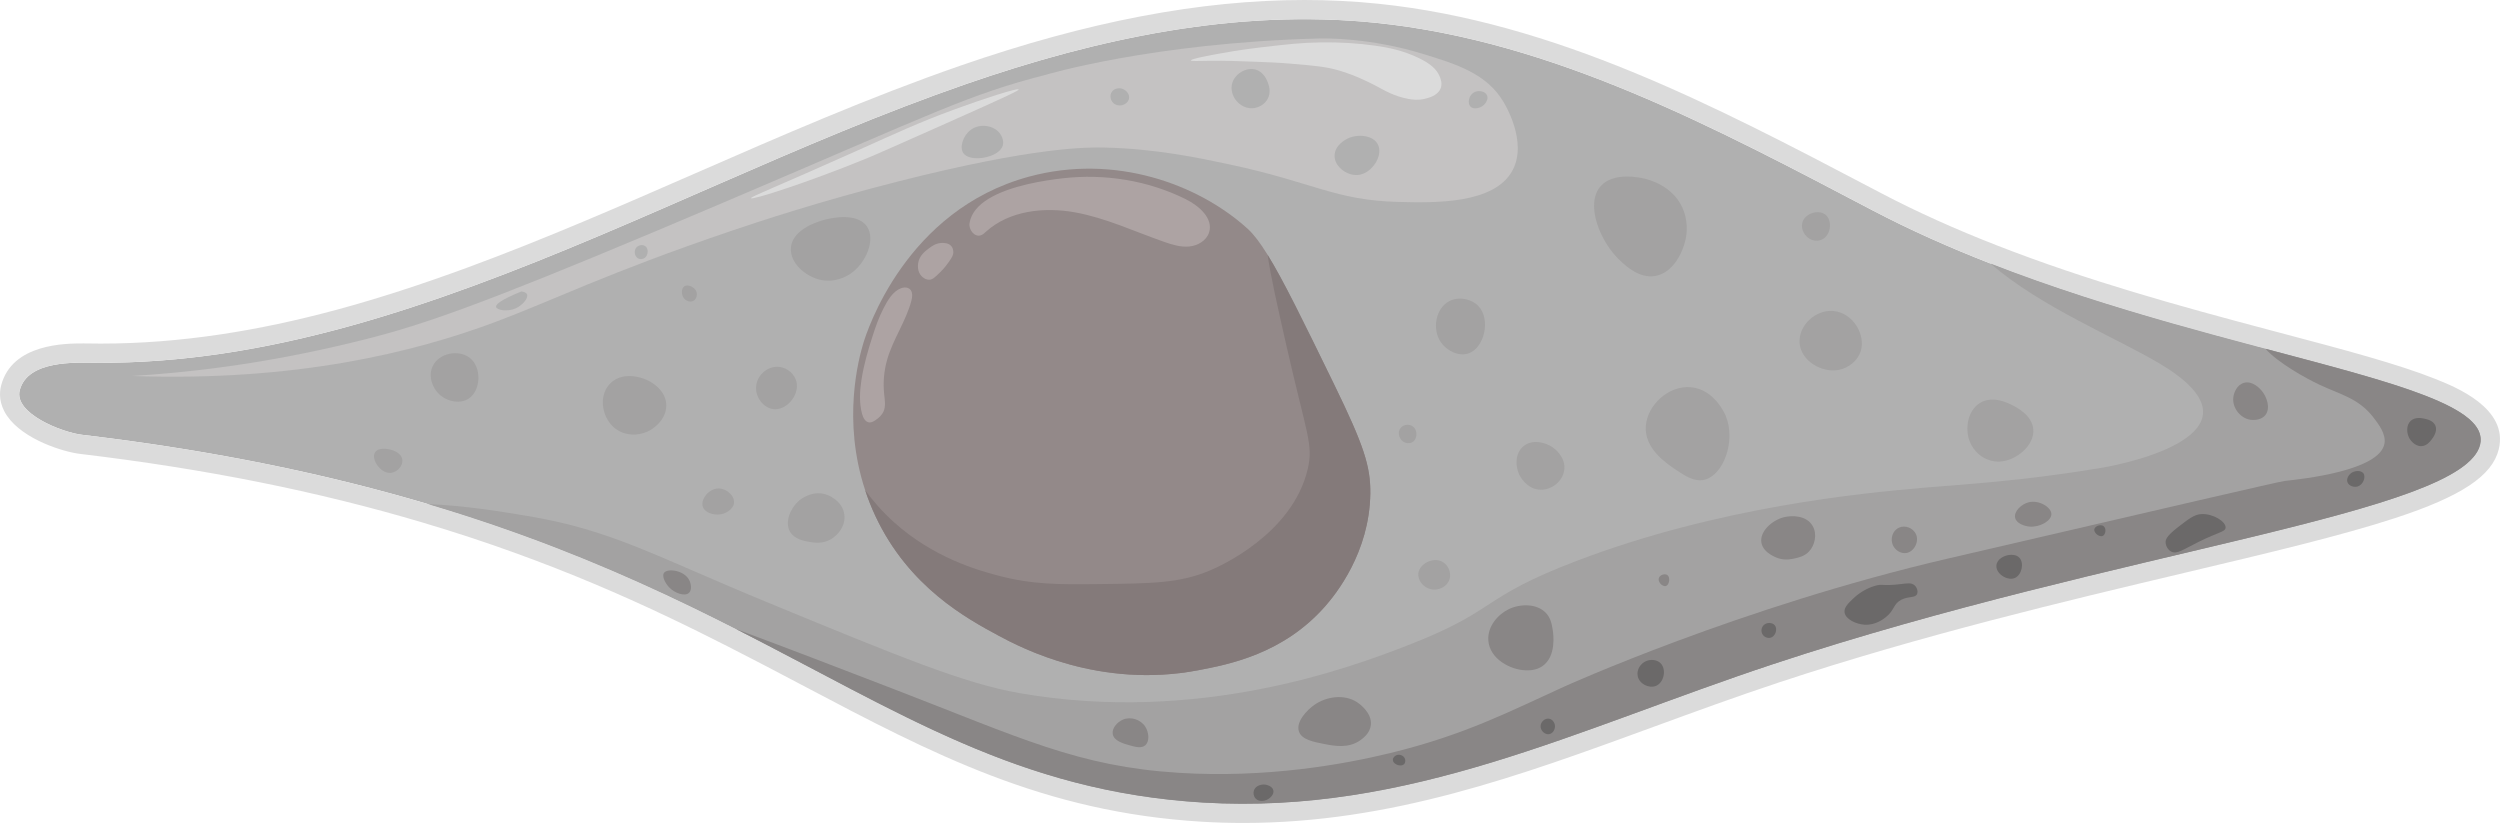 <?xml version="1.0" encoding="UTF-8"?>
<svg id="Capa_2" xmlns="http://www.w3.org/2000/svg" viewBox="0 0 1043.573 343.529">
  <defs>
    <style>
      .cls-1 {
        fill: #898686;
      }

      .cls-2 {
        fill: #a3a2a2;
      }

      .cls-3 {
        fill: #c4c2c2;
      }

      .cls-4 {
        fill: #ada3a3;
      }

      .cls-5 {
        fill: #b0b0b0;
      }

      .cls-6 {
        fill: #dbdbdb;
      }

      .cls-7 {
        fill: #938989;
      }

      .cls-8 {
        fill: #6b6969;
      }

      .cls-9 {
        fill: #847a7a;
      }
    </style>
  </defs>
  <g id="Capa_1-2" data-name="Capa_1">
    <g>
      <g>
        <path class="cls-5" d="M1035.269,185.638c-7.04,28.96-150.06,43.59-295.04,91.57-81.98,27.13-151.73,62.95-237.93,57.81-77.11-4.6-126.26-37.49-195.16-72.47-35.44-18.01-76.1-36.56-128.48-52.12-40.24-11.96-87.39-22.14-144.4-28.93-8.53-1.02-28.51-8.98-26.03-18.57,3.3-12.73,23.54-11.57,31.79-11.5,17.87.14,35.74-1.28,53.41-3.94,35.76-5.38,70.57-15.82,104.46-28.28,69.53-25.57,135.51-59.93,205.55-84.2,54.83-19,112.76-31.47,171.02-25.48,73.97,7.61,141.47,43.79,207.31,78.33,15.83,8.3,32.35,15.61,49.04,22.11,39.69,15.48,80.33,26.47,114.84,35.62,54.35,14.4,93.46,24.28,89.62,40.05Z"/>
        <path class="cls-6" d="M544.479,8.015c9.976-0,19.97.484,29.98,1.513,73.97,7.61,141.47,43.79,207.31,78.33,15.83,8.3,32.35,15.61,49.04,22.11,39.69,15.48,80.33,26.47,114.84,35.62,54.35,14.4,93.46,24.28,89.62,40.05-7.04,28.96-150.06,43.59-295.04,91.57-76.621,25.357-142.568,58.307-221.238,58.307-5.502,0-11.058-.161-16.692-.497-77.11-4.6-126.26-37.49-195.16-72.47-35.44-18.01-76.1-36.56-128.48-52.12-40.24-11.96-87.39-22.14-144.4-28.93-8.53-1.02-28.51-8.98-26.03-18.57,2.73-10.532,17.056-11.557,26.594-11.557,1.99,0,3.771.045,5.196.057.804.006,1.611.009,2.414.009,17.066,0,34.121-1.409,50.996-3.95,35.76-5.38,70.57-15.82,104.46-28.28,69.53-25.57,135.51-59.93,205.55-84.2,45.41-15.736,92.951-26.992,141.04-26.993M544.484,0v8.015l-.002-8.015c-43.403.001-90.395,8.975-143.667,27.435-37.719,13.07-74.736,29.247-110.534,44.892-30.974,13.536-63.002,27.533-95.158,39.359-38.94,14.317-71.633,23.175-102.886,27.877-17.017,2.562-33.773,3.86-49.803,3.86-.783,0-1.569-.003-2.351-.009-.492-.004-1.033-.013-1.613-.021-1.1-.017-2.329-.035-3.646-.035-7.371,0-29.8,0-34.352,17.56-.775,2.998-.975,7.623,2.469,12.664,6.815,9.975,23.708,15.078,30.368,15.875,52.392,6.24,99.189,15.613,143.068,28.655,54.36,16.148,94.771,35.137,127.132,51.582,11.115,5.643,21.753,11.252,32.041,16.677,53.622,28.274,99.932,52.691,166.273,56.649,5.686.339,11.463.511,17.17.511,61.666,0,115.073-19.552,171.615-40.251,16.87-6.176,34.315-12.562,52.14-18.461,59.678-19.75,120.209-34.099,168.846-45.629,35.392-8.39,65.959-15.636,88.323-22.966,27.544-9.028,40.446-17.608,43.14-28.691,4.174-17.141-18.114-26.021-26.505-29.364-15.709-6.259-38.283-12.235-64.422-19.154l-4.428-1.173c-38.465-10.199-76.127-20.576-113.981-35.34-17.452-6.797-33.678-14.111-48.23-21.741l-4.638-2.434C716.054,44.314,649.049,9.145,575.279,1.555c-10.037-1.032-20.398-1.555-30.795-1.555h0Z"/>
      </g>
      <path class="cls-7" d="M572.009,206.018c-.31,24.66-14.57,42.18-18.75,46.95-17.52,20.01-40.29,24.37-52.99,26.8-41.01,7.86-73.83-9.24-83.5-14.46-13.07-7.05-37.38-20.17-51.3-49.81-1.72-3.66-3.15-7.29-4.32-10.86-9.68-29.3-2.68-54.99-.77-61.36,1.46-4.87,17.62-55.58,69.19-69.55,35.65-9.66,70.59,3.01,91.26,21.79,2.53,2.3,5.22,5.84,8.31,10.86,6.59,10.66,15.04,27.99,27.85,54.26,12.39,25.4,15.17,34.2,15.02,45.38Z"/>
      <path class="cls-3" d="M55.182,156.945c21.68-1.308,53.737-4.649,92.348-14.087,1.014-.248,7.499-1.773,15.079-3.923,24.341-6.906,56.001-18.899,140.921-55.033,87.709-37.321,100.388-44.293,133.043-52.696 0,0,44.663-13.326,113.739-15.13,2.898-.076,21.318-.406,43.565,6.391,14.451,4.415,26.708,8.354,33.652,19.956.674,1.127,10.165,16.673,3.913,28.565-7.529,14.321-32.786,13.682-47.739,13.304-26.427-.668-35.444-8.198-70.435-15.652-13.088-2.788-30.59-6.516-52.044-7.043-7.26-.178-29.264-.341-86.087,14.087-33.168,8.422-58.382,16.783-70.043,20.739-51.931,17.619-74.814,29.219-98.609,38.087-33.368,12.437-82.902,24.858-151.304,22.435Z"/>
      <path class="cls-2" d="M1035.269,185.638c-7.04,28.96-150.06,43.59-295.04,91.57-81.98,27.13-151.73,62.95-237.93,57.81-116.77-6.97-169.41-78.79-323.64-124.59,15.37.58,30.94,3.18,41.52,4.95,35.34,5.9,52.79,16.55,100.96,36.39,54.33,22.38,81.49,33.57,104.48,37.57,74.82,13.02,138.17-10.71,162-19.96,38.25-14.84,29.49-19.6,70.43-35.22,59.63-22.73,119.36-28.32,144.39-30.52,18.43-1.61,40.15-2.65,73.96-8.21,16.23-2.67,71.479-16.048,25.04-43.7-17.986-10.71-49.43-23.44-70.63-41.76,102.21,39.87,210.74,49.88,204.46,75.67Z"/>
      <path class="cls-1" d="M1035.269,185.638c-7.04,28.96-150.06,43.59-295.04,91.57-81.98,27.13-151.73,62.95-237.93,57.81-77.11-4.6-126.26-37.49-195.16-72.47,19.92,7.38,42.04,15.89,65.26,24.83,53.99,20.79,77.57,32.6,119.74,35.22,36.65,2.28,68.8-3.54,88.04-8.22,31.4-7.63,50.11-17.49,72.79-27.78,0,0,73.32-33.27,160.3-53.48,92.14-21.41,138.22-32.11,140.35-32.35,7.27-.8,39.8-4.22,41.74-15.65.68-4.01-2.54-8.17-4.7-10.96-6.14-7.93-13.74-9.46-22.43-13.56-6.02-2.84-17.21-9.1-22.58-15.01,54.35,14.4,93.46,24.28,89.62,40.05Z"/>
      <path class="cls-9" d="M572.009,206.018c-.31,24.66-14.57,42.18-18.75,46.95-17.52,20.01-40.29,24.37-52.99,26.8-41.01,7.86-73.83-9.24-83.5-14.46-13.07-7.05-37.38-20.17-51.3-49.81-1.72-3.66-3.15-7.29-4.32-10.86,3.22,4.41,7.17,8.97,12.03,13.35,16.46,14.83,35.05,20.03,43.05,22.17,14.7,3.95,25.98,3.83,42,3.66,22.87-.25,34.3-.37,46.95-5.74,3.86-1.64,34.27-15.05,40.7-42.26,2.43-10.29-.47-14.5-8.74-50.87-3.98-17.51-6.84-30.23-8-38.57,6.59,10.66,15.04,27.99,27.85,54.26,12.39,25.4,15.17,34.2,15.02,45.38Z"/>
      <path class="cls-4" d="M412.617,83.001c9.149-5.629,23.746-7.739,30.954-8.571,17.512-2.022,35.648.866,51.455,8.748,5.524,2.755,11.573,8.032,9.662,13.902-1.108,3.403-4.739,5.488-8.303,5.816-3.564.328-7.093-.765-10.472-1.945-12.361-4.317-24.35-10.006-37.237-12.321s-27.324-.708-37.058,8.048c-.663.597-1.327,1.239-2.17,1.533-2.632.919-5.176-2.331-4.733-5.084.683-4.251,3.725-7.555,7.903-10.126Z"/>
      <path class="cls-4" d="M393.236,101.412c-2.475.023-4.255,1.327-5.478,2.25-1.564,1.179-4.054,3.058-4.5,6.261-.076.549-.477,3.426,1.467,5.38.256.258,1.509,1.516,3.228,1.467,1.314-.037,2.394-1.069,4.5-3.13,1.77-1.732,2.734-3.065,3.62-4.304,1.607-2.247,1.824-3.083,1.859-3.815.018-.371.08-1.68-.783-2.739-1.136-1.395-3.081-1.377-3.913-1.37Z"/>
      <path class="cls-4" d="M376.185,120.306c-3.581,1.28-5.732,5.253-7.39,8.438-1.909,3.668-3.274,7.591-4.543,11.517-1.952,6.041-3.721,12.165-4.674,18.441-.709,4.671-.953,9.507.273,14.07.434,1.618,1.386,3.453,3.058,3.565.86.058,1.671-.382,2.392-.855,1.452-.953,2.818-2.154,3.52-3.743.982-2.224.512-4.778.256-7.195-.514-4.844-.081-9.787,1.266-14.468,2.441-8.483,7.781-15.924,10.074-24.448.465-1.73.673-3.888-.717-5.017-.819-.666-1.995-.745-3.013-.464-.17.047-.337.1-.501.159Z"/>
      <path class="cls-6" d="M526.187,19.787c11.25-1.308,17.064-1.984,25.285-2.094,7.858-.104,15.281.344,22.695,1.396,5.288.75,11.479,1.937,18.126,5.165,4.14,2.011,7.279,4.241,8.682,7.677.421,1.031,1.228,3.095.305,5.165-1.32,2.958-5.251,3.856-6.702,4.188-2.661.608-4.95.326-6.702,0-5.91-1.1-9.814-3.474-13.252-5.304-1.782-.949-8.386-4.43-15.689-6.561-5.417-1.581-10.111-1.984-19.497-2.792-5.577-.48-9.762-.644-14.927-.838-8.365-.314-12.756-.478-19.04-.419-5.457.052-8.322.235-8.377-.14-.1-.673,9.011-2.327,12.338-2.931,8.447-1.534,14.95-2.303,16.755-2.513Z"/>
      <path class="cls-6" d="M425.226,37.336c-.301-.781-15.002,4.007-27,8.413-14.787,5.43-23.551,9.574-41.478,17.609-32.941,14.763-43.476,18.754-43.239,19.37.351.912,23.954-6.696,47.348-16.239,4.657-1.9,14.518-6.288,34.239-15.065,26.645-11.858,30.285-13.687,30.13-14.087Z"/>
      <path class="cls-5" d="M468.073,36.945c-1.254-.274-3.074.001-4.011,1.467-.918,1.437-.522,3.286.489,4.402,1.307,1.442,3.225,1.202,3.424,1.174,1.442-.205,3.067-1.267,3.326-2.935.305-1.957-1.431-3.716-3.228-4.109Z"/>
      <path class="cls-5" d="M524.356,29.119c-3.849-1.238-8.617,1.417-9.913,5.348-.854,2.59.063,4.93.522,5.87,1.349,2.764,4.455,5.145,8.087,4.826,2.431-.214,5.04-1.633,6.261-4.174,1.364-2.838.284-5.594-.13-6.652-.358-.915-1.643-4.193-4.826-5.217Z"/>
      <path class="cls-5" d="M575.095,60.162c-2.089-3.82-8.407-4.306-12.522-2.348-.668.318-5.351,2.638-5.478,7.043-.112,3.884,3.389,6.893,6.522,7.826.575.171,2.626.753,4.957,0,4.835-1.561,8.876-8.218,6.522-12.522Z"/>
      <path class="cls-5" d="M417.4,55.727c-2.481-3.38-8.265-4.378-12.13-1.565-3.328,2.422-4.819,7.369-3.13,9.783,2.776,3.968,14.791,2.022,16.435-3.13.759-2.38-.919-4.739-1.174-5.087Z"/>
      <path class="cls-5" d="M269.389,102.782c-1.049-.775-2.782-.543-3.717.489-1.236,1.364-.774,3.793.685,4.598.863.476,1.986.336,2.739-.196,1.497-1.055,1.757-3.81.293-4.891Z"/>
      <path class="cls-5" d="M217.639,121.662c-8.668,3.537-10.795,5.407-10.565,6.457.3,1.371,4.789,2.123,8.217.587,2.819-1.263,5.412-4.293,4.696-5.87-.34-.747-1.37-1.051-2.348-1.174Z"/>
      <path class="cls-5" d="M620.747,39.814c-.771-1.77-3.722-2.342-5.609-1.174-2.047,1.267-2.67,4.478-1.304,5.87,1.155,1.177,3.446.764,4.826-.13,1.427-.924,2.79-2.951,2.087-4.565Z"/>
      <path class="cls-2" d="M686.226,74.51c-1.622-.363-12.633-2.827-18,3.13-6.683,7.419-.454,23.28,8.217,31.304,2.478,2.293,7.966,7.372,14.478,6.261,7.599-1.296,11.899-10.221,12.913-16.435,1.026-6.291-1.101-11.124-1.565-12.13-4.19-9.085-13.628-11.59-16.044-12.13Z"/>
      <path class="cls-2" d="M720.4,173.64c-.289-.71-4.728-11.158-14.609-12-9.353-.797-18.149,7.476-18.783,16.174-.683,9.382,8.407,15.494,12.522,18.261,3.739,2.514,7.764,5.221,12,4.174,7.88-1.948,13.154-16.063,8.87-26.609Z"/>
      <path class="cls-2" d="M765.269,129.814c-7.38-.616-14.405,5.926-14.087,13.043.352,7.867,9.524,13.072,16.696,11.478,3.758-.835,7.609-3.681,8.87-7.826,2.089-6.869-3.327-16.016-11.478-16.696Z"/>
      <path class="cls-2" d="M761.943,89.575c-2.936-2.254-8.52-.496-9.587,3.326-.77,2.76,1.009,5.892,3.522,7.043.516.237,2.313.962,4.304.196,1.85-.712,2.683-2.255,2.935-2.739,1.241-2.385,1.088-6.09-1.174-7.826Z"/>
      <path class="cls-2" d="M848.747,179.119c-.545-5.791-6.86-9.019-8.609-9.913-1.956-1-8.267-4.226-13.565-1.044-5.248,3.152-6.369,10.71-4.435,15.913.316.85,1.992,5.076,6.522,7.304.696.342,3.049,1.42,6,1.304,6.716-.262,14.739-6.63,14.087-13.565Z"/>
      <path class="cls-2" d="M617.095,127.727c-2.876-2.984-8.063-4.053-12-2.087-5.835,2.913-7.418,11.739-3.652,17.217,2.479,3.606,7.454,6.021,11.478,4.696,6.661-2.194,9.545-14.252,4.174-19.826Z"/>
      <path class="cls-2" d="M652.965,196.206c.736-5.431-4.162-9.014-4.696-9.391-3.162-2.235-8.803-3.678-12.522-.391-3.474,3.071-3.135,8.384-1.565,11.739.134.286,3.024,6.204,9,6.261,4.7.045,9.151-3.557,9.783-8.217Z"/>
      <path class="cls-2" d="M589.769,178.01c-1.446-1.048-3.824-.924-5.087.587-1.452,1.737-.73,4.471.978,5.674,1.159.816,2.901,1.019,4.109.196,1.934-1.319,2.056-4.966,0-6.456Z"/>
      <path class="cls-2" d="M361.834,94.466c-4.325-6.188-16.184-3.125-17.609-2.739-1.973.534-13.494,3.656-14.087,11.739-.464,6.33,6.054,11.867,12.13,13.304,6.457,1.528,11.629-1.758,12.522-2.348,6.646-4.389,10.926-14.402,7.043-19.956Z"/>
      <path class="cls-2" d="M332.486,159.423c-.728-3.116-3.612-5.823-7.043-6.261-4.575-.584-9.205,2.981-9.783,7.826-.573,4.803,3.034,9.211,7.043,9.783,5.527.788,11.075-5.817,9.783-11.348Z"/>
      <path class="cls-2" d="M352.443,214.727c-.842-6.108-7.373-8.248-7.696-8.348-5.913-1.829-10.689,2.153-11.217,2.609-3.543,3.059-6.071,8.878-3.783,12.913,1.809,3.19,5.86,3.909,8.087,4.304,1.822.323,5.544.984,9.13-1.174,2.861-1.721,6.135-5.536,5.478-10.304Z"/>
      <path class="cls-2" d="M272.226,159.814c-4.594-3.018-13.25-4.781-18,.783-4.583,5.367-2.741,14.286,2.739,18.391,3.938,2.951,9.246,3.034,13.304,1.174,4.124-1.89,8.309-6.407,7.826-11.739-.458-5.054-4.846-7.936-5.87-8.609Z"/>
      <path class="cls-2" d="M288.4,119.51c-.325-.127-1.747-.685-2.739,0-1.409.972-1.377,4.053.261,5.478.846.736,2.407,1.28,3.652.522,1.481-.901,1.313-2.91,1.304-3-.205-2.069-2.312-2.935-2.478-3Z"/>
      <path class="cls-2" d="M306.4,209.901c.28-3.029-3.173-6.04-6.522-6-4.04.048-7.476,4.531-6.522,7.565.897,2.85,5.56,4.074,8.87,2.87.218-.079,3.901-1.478,4.174-4.435Z"/>
      <path class="cls-2" d="M195.921,149.249c-4.562-3.376-12.599-1.933-15.261,3.522-2.118,4.341-.096,9.714,3.522,12.522,3.115,2.418,7.946,3.348,11.348,1.174,5.245-3.352,5.771-13.237.391-17.217Z"/>
      <path class="cls-2" d="M167.943,191.901c-.389-3.157-4.556-4.134-5.283-4.304-.467-.11-4.581-1.022-6.065,1.174-1.371,2.029.393,5.391,2.348,7.043.545.461,2.162,1.828,4.304,1.565,2.575-.315,5.016-2.873,4.696-5.478Z"/>
      <path class="cls-2" d="M605.095,241.727c.874-2.926-.756-6.065-3.13-7.304-3.812-1.99-9.493.945-9.913,4.957-.29,2.772,1.969,5.721,4.957,6.522,3.222.863,7.087-.827,8.087-4.174Z"/>
      <path class="cls-1" d="M943.965,162.945c-.507-.581-3.649-4.182-7.304-3.13-2.886.831-4.227,4.026-4.435,6.261-.392,4.214,2.924,8.428,7.043,9.13.308.052,4.159.651,6.261-1.826,2.442-2.878.734-7.8-1.565-10.435Z"/>
      <path class="cls-1" d="M856.313,214.597c-.027-2.878-5.132-5.967-9.391-4.957-3.129.742-6.357,3.829-5.739,6.522.557,2.427,3.995,3.47,6,3.652,4.192.381,9.157-2.364,9.13-5.217Z"/>
      <path class="cls-1" d="M756.66,219.554c-2.56-4.486-8.692-4.479-12-3.652-4.977,1.243-10.261,6.012-9.391,10.696.846,4.559,7.041,6.445,7.304,6.522,2.828.821,5.279.276,6.522,0,1.743-.388,4.143-.921,6-2.869,2.446-2.566,3.569-7.185,1.565-10.696Z"/>
      <path class="cls-1" d="M799.704,222.814c-1.171-2.333-4.329-3.794-7.043-2.543-2.767,1.275-3.638,4.707-2.544,7.239.95,2.198,3.38,3.715,5.674,3.326,3.283-.557,5.488-4.886,3.913-8.022Z"/>
      <path class="cls-1" d="M645.269,255.814c-3.826-3.976-10.707-3.792-15.391-1.565-4.494,2.137-9.006,7.126-8.609,13.043.526,7.836,9.327,12.366,15.652,12.522,1.283.032,4.331.107,7.043-1.826,5.651-4.028,4.529-12.989,4.174-15.13-.391-2.353-.815-4.908-2.869-7.043Z"/>
      <path class="cls-1" d="M696.008,240.032c-.968-.671-3.011-.173-3.522,1.174-.458,1.207.579,2.397.652,2.478.534.595,1.554,1.214,2.348.913,1.365-.518,1.824-3.662.522-4.565Z"/>
      <path class="cls-1" d="M572.226,302.771c.699-5.355-5.242-9.329-5.739-9.652-5.553-3.604-12.977-2.244-17.739,1.044-3.201,2.21-7.924,7.172-6.522,11.217,1.164,3.359,5.929,4.288,10.696,5.217,3.917.763,9.933,1.936,14.87-1.565,1.06-.752,3.987-2.828,4.435-6.261Z"/>
      <path class="cls-1" d="M478.052,303.293c-1.921-2.951-6.082-4.326-9.391-2.87-2.293,1.009-4.593,3.559-4.174,6,.492,2.871,4.469,3.978,7.043,4.696,2.434.678,4.928,1.372,6.522,0,1.925-1.657,1.536-5.466,0-7.826Z"/>
      <path class="cls-1" d="M287.617,241.988c-2.191-3.99-8.995-4.828-10.435-2.87-1.03,1.402.574,4.391,2.087,6,2.326,2.474,6.615,4.002,8.348,2.348,1.256-1.199.91-3.821,0-5.478Z"/>
      <path class="cls-8" d="M793.443,243.814c-8.168.981-7.317-.31-10.957.783-1.081.325-5.138,1.634-8.87,5.217-2.141,2.056-3.888,3.734-3.652,5.739.35,2.98,4.881,4.994,8.348,5.217,4.555.293,8.023-2.459,8.87-3.131,3.817-3.029,3.017-5.535,6.522-7.304,3.093-1.562,5.715-.62,6.522-2.348.535-1.146-.05-2.779-1.011-3.652-1.301-1.182-3.144-.837-5.772-.522Z"/>
      <path class="cls-8" d="M842.943,232.793c-1.288-1.358-3.341-1.214-3.913-1.174-2.263.159-5.431,1.663-5.674,4.402-.216,2.438,2.018,4.368,3.815,5.087.475.19,2.298.92,4.011.098,2.838-1.362,3.821-6.24,1.761-8.413Z"/>
      <path class="cls-8" d="M878.16,219.684c-1.168-.973-3.579-.144-3.913,1.174-.227.895.553,1.826,1.076,2.25.526.427,1.602 1,2.446.587,1.222-.598,1.536-3.058.391-4.011Z"/>
      <path class="cls-8" d="M929.03,220.271c.176-2.548-5.238-5.947-10.174-5.674-2.883.16-5.248,1.998-9.978,5.674-4.48,3.482-4.906,5.009-4.891,6.065.021,1.47.911,3.168,2.348,3.913,2.399,1.244,4.981-.867,11.543-4.109,8.322-4.111,11.03-4.105,11.152-5.87Z"/>
      <path class="cls-8" d="M986.552,197.575c-1.013-1.373-3.903-1.245-5.478.196-.782.715-1.675,2.151-1.174,3.522.586,1.604,2.761,2.243,4.304,1.761,2.289-.715,3.457-3.975,2.348-5.478Z"/>
      <path class="cls-8" d="M1016.584,177.619c-.889-2.045-3.37-2.589-4.5-2.837-1.087-.238-3.895-.854-5.772.88-1.994,1.844-1.766,5.262-.489,7.435.106.181,2.035,3.352,5.087,3.13,2.115-.153,3.413-1.836,4.109-2.739.564-.732,2.633-3.414,1.565-5.87Z"/>
      <path class="cls-8" d="M693.269,276.945c-1.47-1.556-4.023-1.834-6-1.044-2.427.971-4.163,3.624-3.652,6.261.655,3.382,4.726,5.279,7.565,4.174,3.421-1.332,4.521-6.815,2.087-9.391Z"/>
      <path class="cls-8" d="M740.813,260.966c-1.071-1.228-3.552-1.295-4.793.196-.872,1.047-1.014,2.721-.098,3.913.808,1.05,2.221,1.444,3.326,1.076,1.968-.656,2.86-3.699,1.565-5.185Z"/>
      <path class="cls-8" d="M649.052,302.64c-.199-1.179-1.111-2.433-2.446-2.641-1.702-.266-3.423,1.272-3.522,3.033-.11,1.961,1.819,3.755,3.62,3.424,1.602-.294,2.624-2.183,2.348-3.815Z"/>
      <path class="cls-8" d="M586.378,316.532c-.595-1.263-2.334-1.829-3.587-1.239-.63.296-1.367.994-1.37,1.891-.003,1.187,1.283,1.914,2.022,2.152.232.075,1.871.573,2.739-.457.583-.691.503-1.696.196-2.348Z"/>
      <path class="cls-8" d="M531.53,329.901c-.426-1.829-2.946-2.315-3.13-2.348-1.778-.318-4.262.373-4.957,2.348-.386,1.099-.175,2.47.652,3.391,1.304,1.452,3.548,1.129,4.826.522,1.328-.631,3.001-2.228,2.609-3.913Z"/>
    </g>
  </g>
</svg>